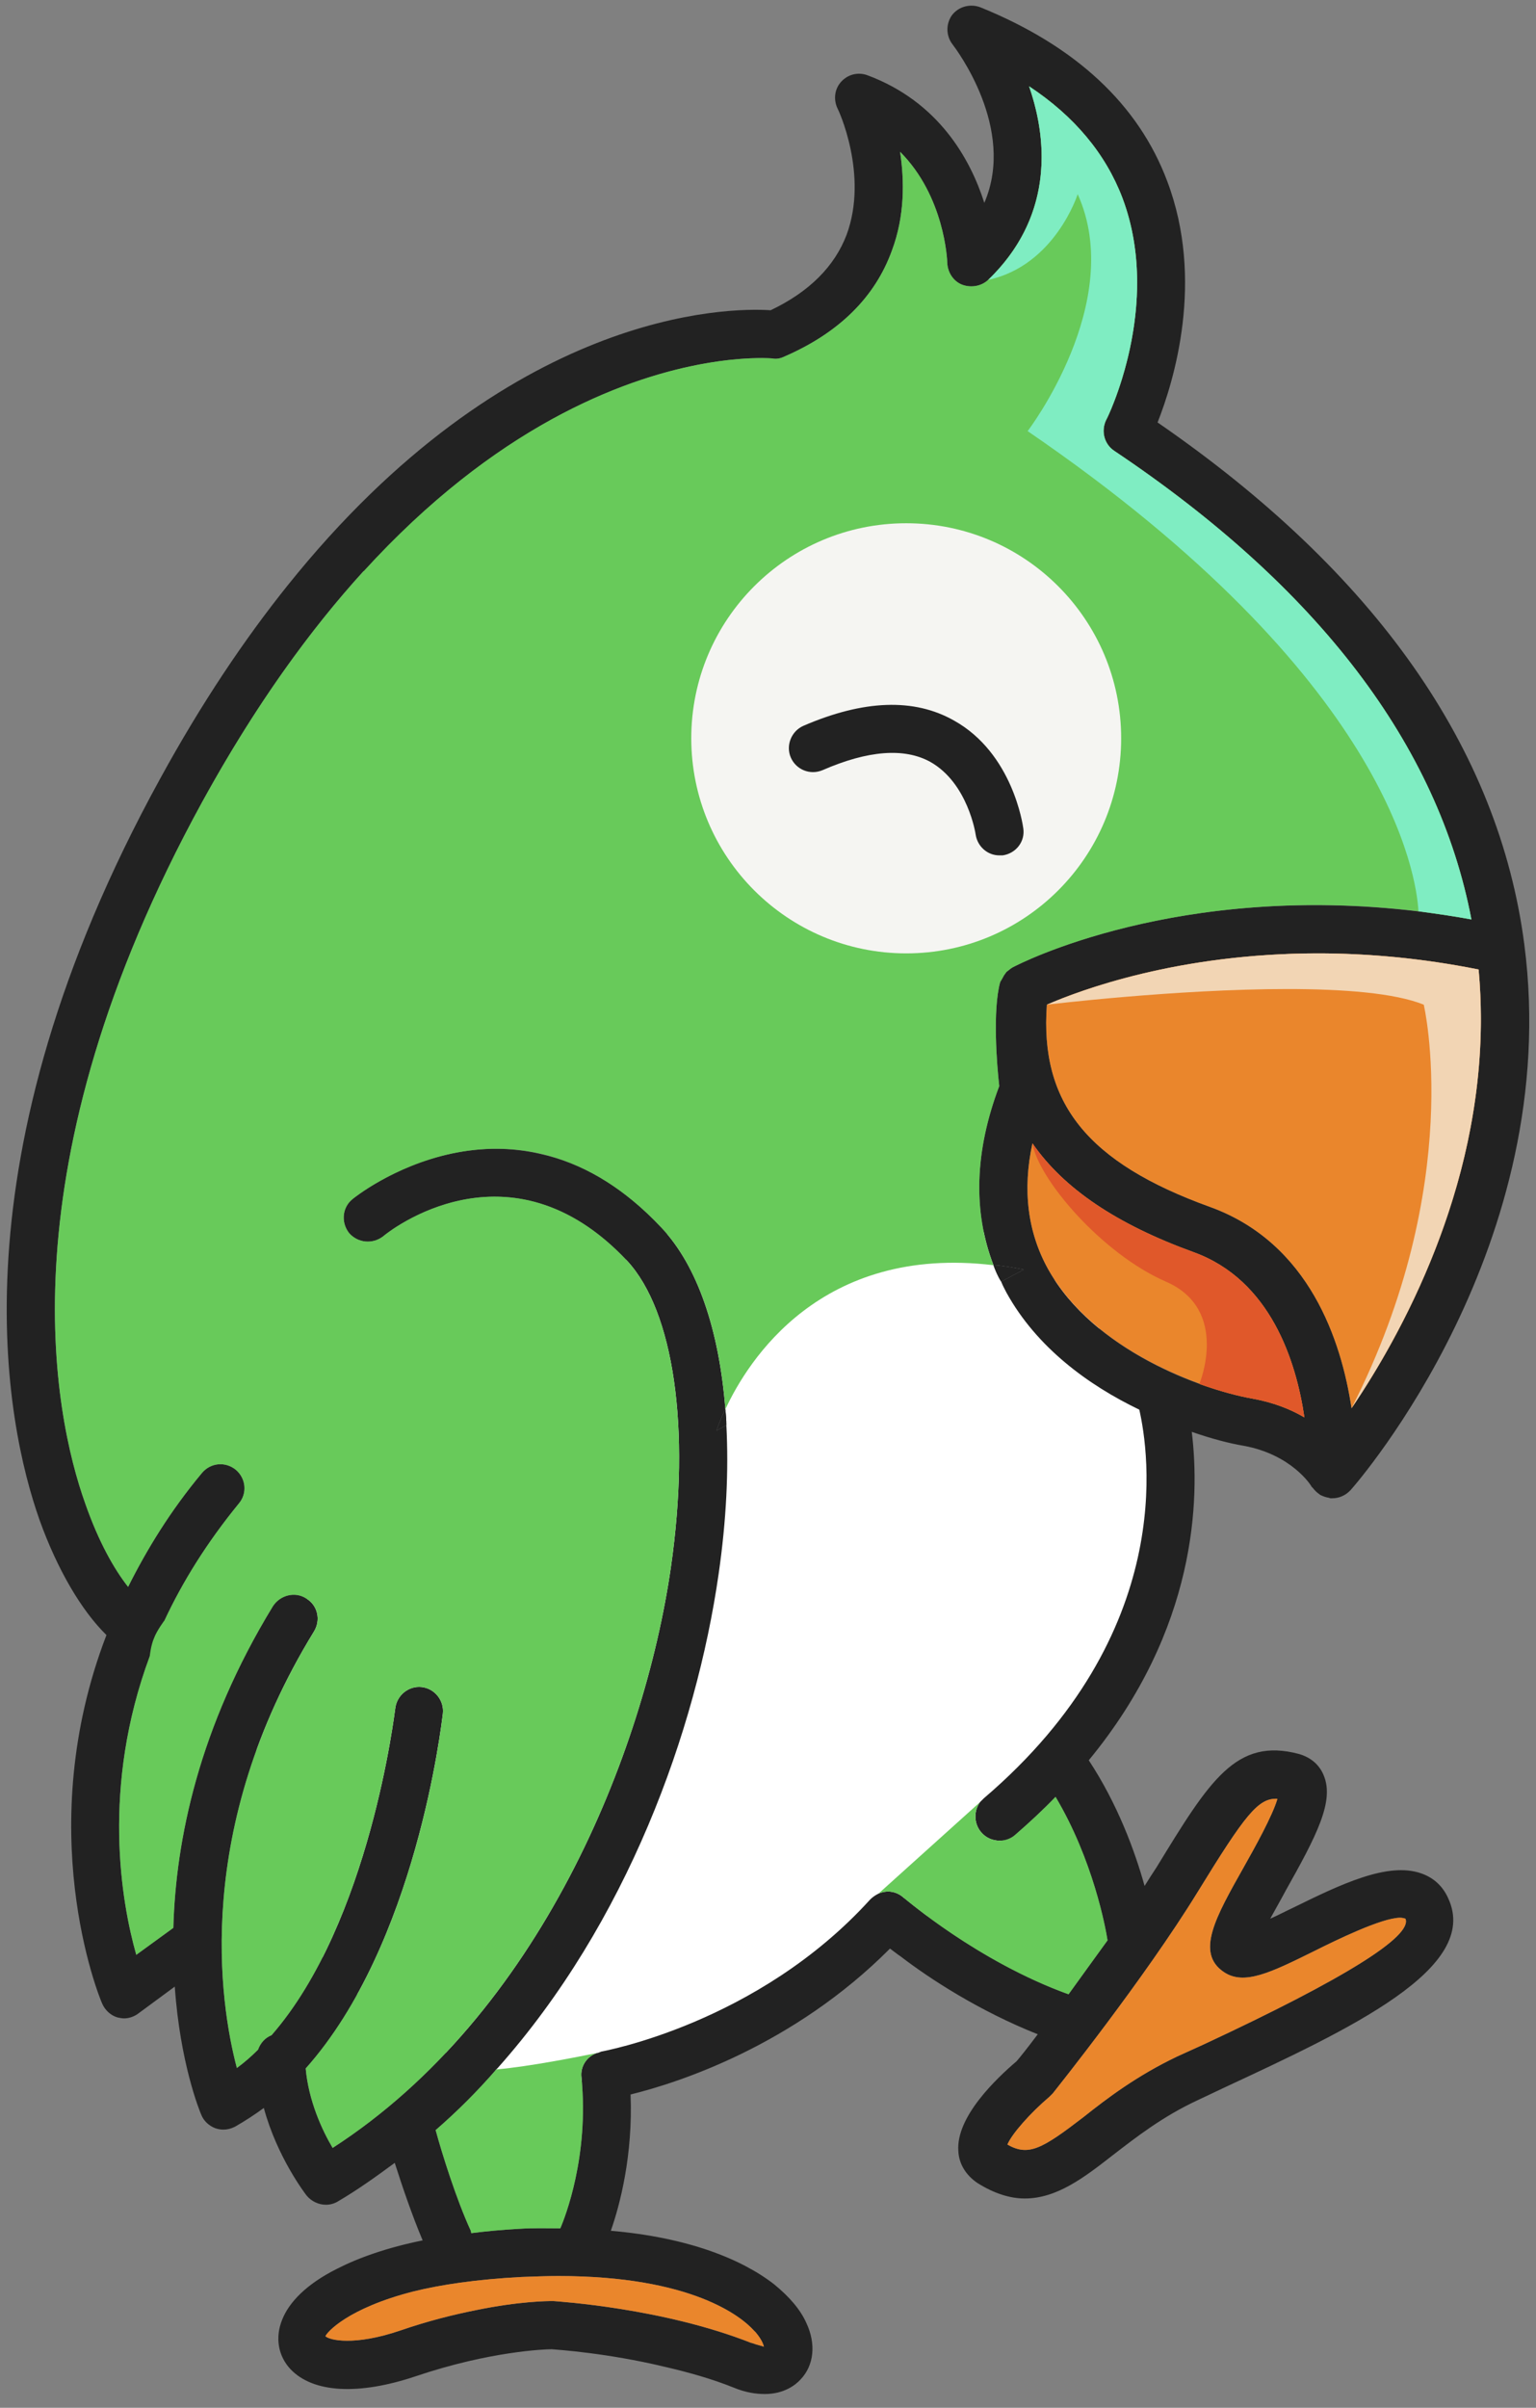 <svg height="141" viewBox="0 0 90 141" width="90" xmlns="http://www.w3.org/2000/svg"><rect x="0" y="0" width="90" height="141" fill="#808080" stroke="none"/><g fill="none" fill-rule="evenodd"><path d="m33.5.5c5.25 0 10.004 2.017 13.444 5.281 3.431 3.255 5.556 7.751 5.556 12.719 0 5.422-2.531 10.283-6.53 13.581-1.71 5.534-5.744 9.84-10.99 11.971-3.669 4.583-9.222 7.448-15.48 7.448-5.25 0-10.004-2.017-13.444-5.281-3.431-3.255-5.556-7.751-5.556-12.719 0-3.653 1.149-7.052 3.122-9.889 2.039-2.932 4.958-5.265 8.398-6.662 1.028-1.207 1.969-2.171 3.01-3.029 1.287-4.087 3.723-7.41 6.982-9.757 3.191-2.299 7.172-3.662 11.488-3.662z" fill="#fff" stroke="#fff" transform="translate(15 70)"/><g transform="translate(.394 .331)"><path d="m57.817 73.759c.113.31.254.648.451.959l1.325-.705c-.62-.113-1.212-.226-1.776-.254zm-16.215 9.673.564-.31c0-.31-.029-.621-.057-.931-.367.761-.507 1.241-.507 1.241z" fill="#222"/><path d="m11.455 46.629c3.102-5.64 6.289-10.039 9.447-13.508h.028c12.324-13.508 23.774-12.464 23.915-12.464.253.056.507 0 .733-.113 3.186-1.382 5.301-3.469 6.289-6.204.76-2.031.733-4.089.479-5.781 2.594 2.594 2.764 6.317 2.764 6.514.028.564.366 1.072.874 1.269.536.197 1.128.084 1.522-.282 3.695-3.554 3.582-7.925 2.398-11.337 2.651 1.749 4.484 3.948 5.471 6.543 2.369 6.289-.903 12.944-.958 13-.311.649-.114 1.41.478 1.805 11.958 8.009 18.98 17.231 20.926 27.44-15.85-2.877-26.453 2.566-26.905 2.82l-.083.056-.254.198-.142.197-.141.254-.085.141c-.451 1.636-.197 4.878-.055 6.091-1.439 3.807-1.552 7.333-.339 10.491.564.028 1.156.141 1.776.254l-1.325.705c.085.225.197.423.311.648 1.776 3.215 4.794 5.415 7.783 6.853.564 2.482 2.227 13.085-9.109 22.758l-.226.226c-.366.508-.366 1.241.057 1.748.282.339.676.508 1.099.508.311 0 .65-.113.903-.338.846-.734 1.636-1.467 2.369-2.228 2.2 3.694 2.933 7.671 3.046 8.403-.79 1.1-1.58 2.172-2.285 3.159-3.891-1.41-7.219-3.751-8.742-4.935-.564-.423-.874-.705-.902-.705-.423-.395-.987-.479-1.495-.254-.169.085-.338.197-.48.338-6.598 7.276-15.651 8.884-15.764 8.912l-.141.056-.084.028h-.028c-.593.198-.988.79-.903 1.439.451 4.568-.959 8.178-1.241 8.827-.789 0-1.551-.029-2.425.028-.987.056-1.918.141-2.792.253l-.028-.14c-.846-1.833-1.693-4.541-2.059-5.894 1.269-1.1 2.453-2.284 3.554-3.553l.084-.085c7.558-8.489 11.619-19.713 12.944-28.935.452-3.13.593-6.063.452-8.713l-.564.31s.14-.48.507-1.241c-.367-4.653-1.636-8.375-3.722-10.603-2.398-2.567-4.822-3.836-7.107-4.343-6.035-1.411-10.97 2.594-11.026 2.651-.593.479-.677 1.353-.198 1.974.508.591 1.382.676 2.002.197.028-.028.113-.085.254-.197 1.382-1.016 7.783-5.02 14.044 1.635 2.735 2.961 3.723 9.814 2.566 17.908-1.579 10.97-7.727 26.227-19.825 34.038-.62-1.043-1.41-2.764-1.579-4.653 6.486-7.276 7.953-20.135 8.037-20.784.085-.762-.479-1.467-1.241-1.551-.761-.085-1.466.479-1.551 1.269-.028.141-1.466 12.493-7.247 19.12-.367.141-.649.451-.79.846-.395.395-.818.762-1.241 1.072-1.015-3.835-2.566-14.016 4.512-25.55.423-.677.226-1.552-.451-1.946-.649-.423-1.523-.198-1.946.451-4.343 7.107-5.696 13.677-5.837 18.839l-2.172 1.579c-.874-3.074-2.058-9.814.79-17.485.451-.113.846-.338 1.043-.79.169-.451.085-.93-.169-1.325 1.043-2.228 2.453-4.512 4.343-6.825.507-.592.423-1.466-.169-1.974-.621-.507-1.495-.423-2.003.198-1.833 2.199-3.215 4.456-4.314 6.655-.818-1.043-1.72-2.622-2.51-4.879-1.861-5.217-4.879-19.684 6.853-41.089m18.697 86.38c.762-.028 1.495-.056 2.171-.056 7.84 0 10.745 2.397 11.45 3.186l.113.113c.31.367.451.677.479.846-.084-.056-.338-.084-.705-.225h-.028c-5.217-2.059-11.337-2.426-11.59-2.454h-.085c-.198 0-1.89 0-4.484.536-1.269.254-2.764.62-4.4 1.184-2.735.931-4.173.564-4.399.339.085-.226 1.297-1.636 5.161-2.623 1.607-.395 3.666-.705 6.317-.846m30.936-10.547.198-.197c.225-.283 5.386-6.74 8.488-11.788 2.792-4.541 3.554-5.528 4.682-5.472-.283.988-1.354 2.905-1.974 4.005-1.636 2.905-2.849 5.02-1.157 6.148 1.184.789 2.736.028 5.301-1.241 1.242-.621 3.949-1.946 5.021-1.946.112 0 .226.028.31.056.423 1.016-3.525 3.498-11.816 7.361l-1.552.705c-2.368 1.128-4.117 2.453-5.499 3.554-2.424 1.86-3.214 2.312-4.456 1.607.254-.621 1.355-1.861 2.454-2.792m-.056-48.449c-1.213-2.172-1.523-4.654-.931-7.389 1.833 2.651 4.936 4.738 9.447 6.374 4.513 1.635 6.007 6.401 6.487 9.672-.818-.479-1.805-.874-3.046-1.099-2.989-.536-9.306-2.821-11.957-7.558m9.475-3.666c-7.191-2.595-9.983-6.092-9.56-11.845 2.594-1.128 12.183-4.681 25.297-2.059 1.043 11.309-4.287 21.039-7.446 25.691-.591-3.919-2.453-9.673-8.291-11.787m-68.584 18.33c1.043 2.905 2.453 5.302 3.92 6.74-4.371 11.365-.48 21.066-.254 21.574.169.395.507.705.902.818.141.028.254.056.395.056.282 0 .593-.112.818-.282l2.143-1.579c.31 4.456 1.439 7.248 1.551 7.501.142.367.452.649.818.79.169.056.31.084.479.084.226 0 .452-.056.677-.169.592-.338 1.157-.705 1.692-1.1.79 2.905 2.426 5.02 2.51 5.133.283.339.705.536 1.128.536.226 0 .48-.057.705-.197 1.157-.677 2.257-1.467 3.328-2.257.423 1.326 1.015 3.074 1.636 4.541-2.087.423-3.751 1.015-5.02 1.663-1.805.903-2.82 1.974-3.215 2.99-.423 1.044-.225 2.115.48 2.877 1.325 1.409 4.004 1.55 7.36.422 4.343-1.466 7.586-1.579 7.953-1.579.366.029 3.271.226 6.571 1.016 1.353.31 2.792.705 4.117 1.24.677.282 1.297.367 1.804.367 1.129 0 1.805-.536 2.087-.846.79-.818.931-2.087.339-3.328-.339-.761-.987-1.523-1.889-2.256-1.89-1.467-5.02-2.736-9.561-3.13.536-1.523 1.297-4.428 1.157-7.981 2.763-.677 9.532-2.848 15.2-8.545.197.141.395.31.649.479 1.691 1.298 4.597 3.187 8.009 4.54-.593.79-1.044 1.355-1.241 1.58-1.157.987-3.553 3.243-3.413 5.246.029.761.451 1.438 1.128 1.889.988.62 1.918.902 2.764.902 1.89 0 3.497-1.241 5.161-2.538 1.354-1.043 2.904-2.256 4.963-3.215l1.551-.733c7.388-3.441 15.031-6.994 13.142-11.083-.31-.705-.846-1.213-1.58-1.467-1.973-.705-4.794.677-7.501 2.003-.423.197-.902.451-1.353.648.309-.564.648-1.156.902-1.635 1.805-3.215 2.876-5.245 2.228-6.768-.254-.621-.761-1.044-1.439-1.241-3.694-.987-5.245 1.551-8.347 6.627-.225.339-.479.733-.705 1.1-.564-2.031-1.579-4.794-3.271-7.36 6.345-7.7 6.515-15.314 6.035-19.233 1.128.394 2.199.676 3.046.817 2.791.508 3.947 2.312 3.976 2.398l.084.084c.084.113.198.226.311.31l.112.085c.169.085.339.141.508.169l.084.028h.113c.395 0 .762-.169 1.016-.423l.056-.056c.507-.564 12.465-14.383 10.18-31.952-1.494-11.477-8.713-21.771-21.489-30.57.959-2.425 2.764-8.319.565-14.128-1.693-4.512-5.387-7.925-10.943-10.181-.592-.225-1.268-.056-1.663.451-.367.508-.367 1.213.028 1.72.169.226 3.751 4.908 1.861 9.279-.818-2.566-2.679-5.922-6.853-7.474-.536-.197-1.128-.056-1.522.367-.396.423-.48 1.043-.226 1.579.029.028 1.833 3.864.535 7.389-.705 1.861-2.199 3.356-4.455 4.428-2.51-.17-15.369-.029-28.314 16.13-2.509 3.131-5.02 6.853-7.445 11.281-12.324 22.42-9.052 37.845-7.078 43.429" fill="#222"/><g fill="#ea862c"><path d="m18.674 136.478c.226.225 1.664.592 4.399-.339 1.636-.564 3.131-.93 4.4-1.184 2.594-.536 4.286-.536 4.484-.536h.085c.253.028 6.373.395 11.59 2.454h.028c.367.141.621.169.705.225-.028-.169-.169-.479-.479-.846l-.113-.113c-.705-.789-3.61-3.186-11.45-3.186-.676 0-1.409.028-2.171.056-2.651.141-4.71.451-6.317.846-3.864.987-5.076 2.397-5.161 2.623"/><path d="m58.634 125.254c1.242.705 2.032.253 4.456-1.607 1.382-1.101 3.131-2.426 5.499-3.554l1.552-.705c8.291-3.864 12.239-6.345 11.816-7.361-.084-.027-.198-.056-.31-.056-1.072 0-3.779 1.325-5.02 1.946-2.566 1.269-4.118 2.03-5.302 1.241-1.692-1.128-.479-3.243 1.157-6.148.62-1.1 1.691-3.017 1.974-4.005-1.128-.056-1.89.931-4.682 5.472-3.102 5.047-8.263 11.505-8.488 11.788l-.198.197c-1.099.931-2.2 2.171-2.454 2.792"/><path d="m61.032 74.013c1.918 3.412 5.753 5.555 8.855 6.683l.029.029c1.184.422 2.255.704 3.073.846 1.241.225 2.228.62 3.046 1.099-.48-3.271-1.974-8.037-6.487-9.672-4.511-1.636-7.614-3.723-9.447-6.374-.592 2.735-.282 5.217.931 7.389"/><path d="m70.507 70.347c5.838 2.114 7.7 7.868 8.291 11.787 3.159-4.652 8.489-14.382 7.446-25.691-13.114-2.622-22.703.931-25.297 2.059-.423 5.753 2.369 9.25 9.56 11.845"/></g><path d="m25.132 124.408c.366 1.353 1.213 4.061 2.059 5.894l.028.14c.874-.112 1.805-.197 2.792-.253.874-.057 1.636-.028 2.425-.028.282-.649 1.692-4.259 1.241-8.827-.085-.649.31-1.241.903-1.439-1.129.226-3.949.79-5.894.96-1.101 1.269-2.285 2.453-3.554 3.553" fill="#68ca5a"/><path d="m51.077 110.561c.508-.225 1.072-.141 1.495.254.055.028 4.314 3.723 9.644 5.64.705-.987 1.495-2.059 2.285-3.159-.113-.732-.846-4.709-3.046-8.403-.733.761-1.523 1.494-2.369 2.228-.253.225-.592.338-.903.338-.423 0-.817-.169-1.099-.508-.423-.507-.423-1.24-.057-1.748z" fill="#68ca5a"/><path d="m27.219 130.442-.028-.14c-.846-1.833-1.693-4.541-2.059-5.894 1.269-1.1 2.453-2.284 3.554-3.553 1.945-.17 4.765-.734 5.894-.96-.537.179-.912.683-.914 1.258-.001.06.003.12.011.181.062.625.088 1.231.088 1.815-.001 3.685-1.085 6.452-1.329 7.012-.395 0-.782-.007-1.181-.007-.398 0-.807.007-1.244.035-.987.056-1.918.141-2.792.253"/><path d="m62.216 116.455c-5.33-1.917-9.589-5.612-9.644-5.64-.006-.005-.011-.01-.017-.015-.002-.002-.004-.004-.007-.006-.001-.001-.002-.002-.003-.003-.003-.003-.006-.006-.009-.009-.005-.004-.01-.008-.014-.012-.002-.001-.004-.003-.005-.004-.007-.005-.013-.011-.019-.016-.002-.001-.004-.003-.005-.004-.25-.203-.541-.305-.838-.308-.004 0-.008 0-.011 0-.001 0-.002 0-.003 0-.178 0-.357.037-.531.109-.011.004-.022.009-.033.014l5.95-5.358c-.178.246-.269.545-.268.845.001.32.107.642.325.903.282.339.676.508 1.099.508.311 0 .65-.113.903-.338.846-.734 1.636-1.467 2.369-2.228 2.2 3.694 2.933 7.671 3.046 8.403-.79 1.1-1.58 2.172-2.285 3.159"/><path d="m46.677 42.174c3.526-1.523 6.487-1.636 8.827-.31 3.441 1.917 4.034 6.12 4.061 6.317.113.761-.423 1.466-1.212 1.579h-.197c-.677 0-1.27-.508-1.382-1.213 0-.028-.452-3.017-2.651-4.258-1.523-.846-3.666-.677-6.317.479-.733.311-1.552-.028-1.862-.733s.028-1.551.733-1.861m-33.248 43.57c.592.508.676 1.382.169 1.974-1.89 2.313-3.3 4.597-4.343 6.825 0 0-.451.592-.62 1.043-.198.452-.254 1.072-.254 1.072-2.848 7.671-1.664 14.411-.79 17.485l2.172-1.579c.141-5.162 1.494-11.732 5.837-18.839.423-.649 1.297-.874 1.946-.451.677.394.874 1.269.451 1.946-7.078 11.534-5.527 21.715-4.512 25.55.423-.31.846-.677 1.241-1.072.141-.395.423-.705.79-.846 5.781-6.627 7.219-18.979 7.247-19.12.085-.79.79-1.354 1.551-1.269.762.084 1.326.789 1.241 1.551-.084.649-1.551 13.508-8.037 20.784.169 1.889.959 3.61 1.579 4.653 12.098-7.811 18.246-23.068 19.825-34.038 1.157-8.094.169-14.947-2.566-17.908-6.909-7.36-14.016-1.692-14.298-1.438-.62.479-1.494.394-2.002-.197-.479-.621-.395-1.495.198-1.974.084-.085 9.418-7.615 18.133 1.692 2.086 2.228 3.355 5.95 3.722 10.603 1.326-2.848 5.584-9.645 15.708-8.432-1.213-3.158-1.1-6.684.339-10.491-.142-1.213-.396-4.455.055-6.091l.085-.141.141-.254.142-.197.254-.198.083-.056c.423-.226 9.673-4.992 23.802-3.3 1.016.141 2.03.282 3.103.48-1.946-10.209-8.968-19.431-20.926-27.44-.592-.395-.789-1.156-.478-1.805.055-.056 3.327-6.711.958-13-.987-2.595-2.82-4.794-5.471-6.543 1.184 3.412 1.297 7.783-2.398 11.337-.394.366-.986.479-1.522.282-.508-.197-.846-.705-.874-1.269 0-.197-.17-3.92-2.764-6.514.254 1.692.281 3.75-.479 5.781-.988 2.735-3.103 4.822-6.289 6.204-.226.113-.48.169-.733.113-.17 0-18.218-1.664-33.39 25.972-11.732 21.405-8.714 35.872-6.853 41.089.79 2.257 1.692 3.836 2.51 4.879 1.099-2.199 2.481-4.456 4.314-6.655.508-.621 1.382-.705 2.003-.198" fill="#68ca5a"/><path d="m57.817 73.759c.113.31.254.648.451.959l1.325-.705c-.62-.113-1.212-.226-1.776-.254" fill="#222"/><path d="m41.602 83.432.564-.31c0-.31-.029-.621-.057-.931-.367.761-.507 1.241-.507 1.241" fill="#222"/><path d="m78.798 82.134c6.712-13.169 4.231-23.632 4.231-23.632-1.702-.686-4.722-.915-7.994-.915-6.542 0-14.088.915-14.088.915 1.922-.836 7.684-3.003 15.875-3.003 2.864 0 6.025.265 9.422.944.089.972.132 1.932.133 2.879.01 10.065-4.692 18.559-7.579 22.812" fill="#f2d5b4"/><path d="m76.035 82.67c-.818-.479-1.805-.874-3.046-1.099-.818-.142-1.889-.424-3.073-.846l-.029-.029s1.805-4.343-1.974-5.978c-3.75-1.636-7.473-6.007-7.812-8.094 1.833 2.651 4.936 4.738 9.447 6.374 4.513 1.635 6.007 6.401 6.487 9.672" fill="#e0582a"/><path d="m40.11 42.904c0 6.956 5.639 12.595 12.595 12.595s12.594-5.639 12.594-12.595-5.638-12.594-12.594-12.594-12.595 5.638-12.595 12.594" fill="#f5f5f2"/><path d="m45.944 44.035c.31.705 1.129 1.044 1.862.733 2.651-1.156 4.794-1.325 6.317-.479 2.199 1.241 2.651 4.23 2.651 4.258.112.706.705 1.213 1.382 1.213h.197c.789-.113 1.325-.818 1.212-1.579-.027-.198-.62-4.4-4.061-6.317-2.34-1.326-5.301-1.213-8.827.31-.705.31-1.043 1.156-.733 1.861" fill="#222"/><path d="m14.418 41.643c2.15-3.341 4.324-6.149 6.484-8.522h.012c-2.158 2.366-4.342 5.18-6.496 8.522" fill="#68ca5a"/><path d="m7.112 92.597c-.818-1.043-1.72-2.622-2.51-4.879-.787-2.206-1.781-6.066-1.779-11.405.003-7.287 1.861-17.33 8.632-29.684.98-1.782 1.969-3.441 2.963-4.986 2.154-3.342 4.338-6.156 6.496-8.522h.016c-24.929 34.8-9.504 52.821-9.504 52.821-1.833 2.199-3.215 4.456-4.314 6.655"/><path d="m8.739 95.353c.201-.399.516-.81.516-.81s-.314.412-.516.81" fill="#55201a"/><path d="m7.591 114.143c-.459-1.615-1.004-4.242-1.005-7.485 0-2.928.443-6.359 1.795-10 0 0 .061-.63.259-1.081.027-.072.061-.148.099-.224.202-.398.516-.81.516-.81 1.043-2.228 2.453-4.512 4.343-6.825-3.158 6.345-4.428 14.439-4.428 14.439 1.411-2.453 6.43-8.432 6.43-8.432-4.343 7.107-5.696 13.677-5.837 18.839z"/><path d="m13.485 120.77c-.402-1.521-.889-4.039-.889-7.243.001-4.878 1.129-11.346 5.401-18.307-3.158 9.08-2.115 17.513-2.115 17.513 2.82-2.82 6.881-13.001 6.881-13.001-.028.141-1.466 12.493-7.247 19.12-.367.141-.649.451-.79.846-.395.395-.818.762-1.241 1.072"/><path d="m19.097 125.451c-.62-1.043-1.41-2.764-1.579-4.653 6.486-7.276 7.953-20.135 8.037-20.784.874 5.95-2.622 18.02-2.622 18.02 6.317-6.542 11.083-21.686 11.647-34.602.422-9.786-8.094-11.365-12.268-11.562.786-.578 3.196-2.123 6.28-2.123 2.338 0 5.065.889 7.764 3.758 1.977 2.14 3.041 6.312 3.042 11.516.001 1.998-.155 4.147-.476 6.392-1.579 10.97-7.727 26.227-19.825 34.038"/><path d="m85.821 53.511c-.462-.085-.914-.16-1.359-.229-.142-.022-.284-.043-.425-.064-.442-.065-.88-.126-1.319-.187-.112-2.03-1.692-13.621-22.899-28.116 0 0 5.781-7.558 2.933-13.875 0 0-1.325 4.174-5.246 5.02 2.309-2.221 3.131-4.761 3.134-7.187.002-1.456-.292-2.87-.736-4.15 2.651 1.749 4.484 3.948 5.471 6.543.629 1.67.86 3.367.86 4.958-.002 4.401-1.778 8.001-1.818 8.042-.099.205-.146.422-.146.635-.001.459.219.9.624 1.17 11.958 8.009 18.98 17.231 20.926 27.44" fill="#7fedc2"/></g></g></svg>